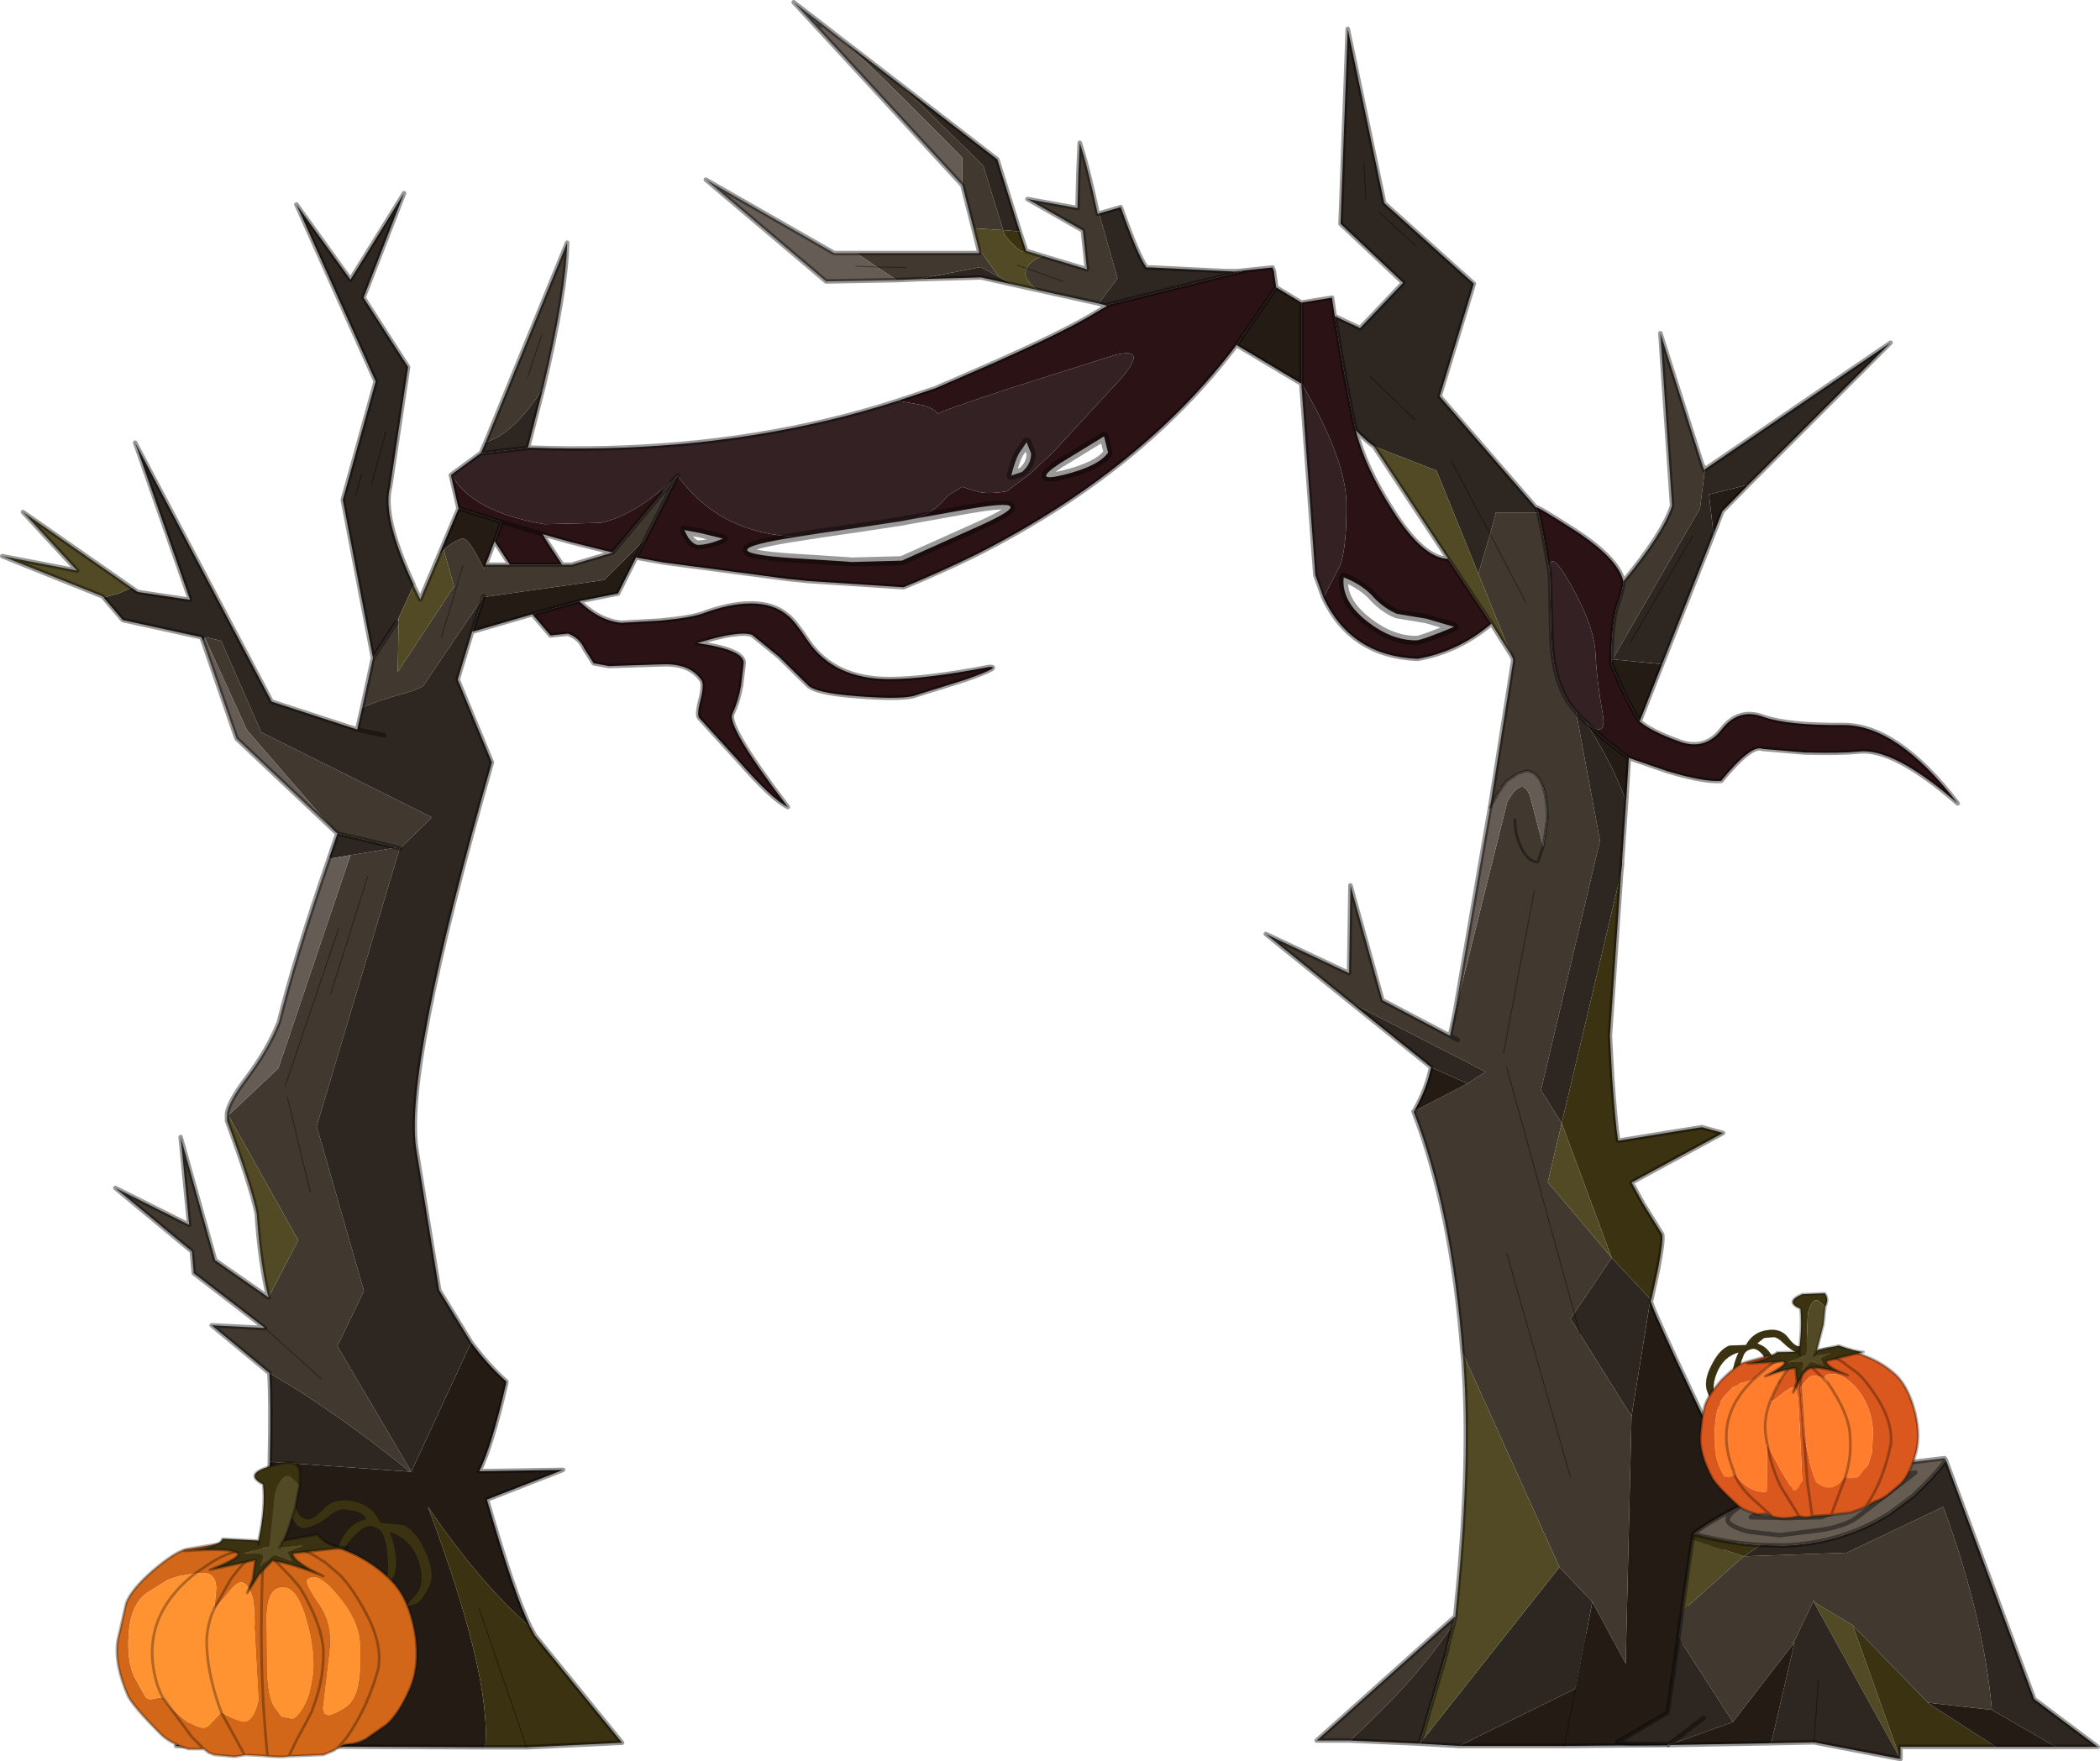 <?xml version="1.0" encoding="UTF-8" standalone="no"?>
<svg xmlns:ffdec="https://www.free-decompiler.com/flash" xmlns:xlink="http://www.w3.org/1999/xlink" ffdec:objectType="frame" height="195.55px" width="233.1px" xmlns="http://www.w3.org/2000/svg">
  <g transform="matrix(1.0, 0.0, 0.0, 1.0, 107.9, 196.7)">
    <use ffdec:characterId="250" height="195.55" transform="matrix(1.0, 0.0, 0.0, 1.0, -107.9, -196.7)" width="233.1" xlink:href="#decoration172-shape0"/>
  </g>
  <defs>
    <g id="decoration172-shape0" transform="matrix(1.0, 0.0, 0.0, 1.0, 107.9, 196.7)">
      <path d="M81.05 -145.1 L81.25 -144.55 81.35 -144.6 80.8 -140.25 71.1 -123.5 70.95 -123.15 70.95 -123.9 Q71.05 -127.85 71.65 -129.55 72.25 -131.2 72.3 -132.15 76.7 -137.45 77.7 -140.55 L76.4 -159.7 81.05 -145.1 M41.95 -3.45 L38.25 -3.45 53.65 -17.25 53.45 -16.45 Q49.45 -10.3 41.95 -3.45 M54.45 -46.5 Q53.25 -62.3 49.0 -73.3 L49.05 -73.3 55.0 -76.4 57.0 -77.7 42.0 -85.4 32.6 -93.0 41.85 -88.65 42.0 -98.4 45.55 -85.65 53.05 -81.7 53.45 -83.6 53.6 -84.35 59.4 -107.65 Q61.1 -110.7 61.95 -108.25 L63.4 -102.7 63.85 -105.8 Q63.85 -107.65 63.5 -108.95 62.9 -111.1 61.45 -111.1 L60.55 -110.8 59.3 -109.95 58.45 -108.75 57.5 -107.05 60.05 -123.25 60.05 -123.55 59.85 -123.95 56.2 -133.0 57.5 -137.4 58.15 -139.8 62.85 -139.8 63.35 -137.55 64.1 -133.25 64.15 -132.65 64.15 -132.6 64.3 -126.35 Q64.4 -120.5 67.0 -117.7 L67.05 -117.6 69.7 -103.35 63.15 -75.65 65.45 -72.0 63.9 -65.45 71.0 -57.05 66.85 -50.9 66.4 -50.3 67.5 -48.55 73.2 -39.45 72.55 -12.0 68.85 -18.85 65.2 -22.7 54.45 -46.5 M-78.0 -44.25 L-84.4 -49.55 -78.5 -49.25 -86.35 -55.3 -86.4 -55.35 -86.4 -55.4 -86.6 -57.75 -95.1 -64.8 -86.9 -60.7 -87.85 -70.45 -84.05 -56.9 -84.05 -56.8 -78.1 -52.65 -74.8 -59.0 -82.55 -72.85 -77.0 -78.1 -69.0 -101.75 -63.85 -102.6 -68.45 -103.7 -70.45 -104.15 -70.9 -104.55 -80.5 -115.65 -85.15 -125.85 -85.05 -125.95 -83.35 -125.55 -78.9 -115.4 -59.95 -105.95 -63.5 -102.5 -63.55 -102.45 -72.75 -71.65 -67.5 -53.35 -70.45 -47.25 -62.25 -33.3 -62.4 -33.3 Q-70.95 -40.2 -78.0 -44.25 M-67.7 -118.1 L-66.5 -123.65 -63.9 -127.6 -63.65 -128.0 -63.75 -122.1 -57.5 -131.6 -58.65 -135.65 Q-57.85 -136.45 -56.65 -136.9 -55.9 -137.15 -54.2 -133.55 L-53.9 -134.0 -51.3 -134.0 -45.5 -134.0 -44.45 -134.0 -39.9 -135.35 -33.85 -142.6 -32.7 -143.9 -36.3 -136.8 -40.85 -132.3 -54.25 -130.4 -54.2 -130.5 -60.95 -120.5 -62.05 -120.0 Q-66.55 -118.75 -67.7 -118.1 M-54.0 -147.6 L-44.95 -169.75 Q-45.05 -164.35 -47.6 -153.65 -50.8 -148.55 -54.0 -147.6 M14.05 -163.0 L7.25 -164.5 Q5.5 -165.8 6.05 -166.9 6.35 -167.65 7.8 -168.3 L12.75 -166.8 12.3 -171.1 6.15 -174.6 11.7 -173.6 11.8 -177.5 11.95 -180.85 Q12.85 -178.15 13.95 -172.95 L14.1 -173.0 16.15 -165.8 14.05 -163.0 M-6.0 -165.7 L-8.35 -165.6 -10.55 -167.05 -12.85 -168.6 0.8 -168.6 0.7 -169.15 3.0 -165.95 0.95 -167.05 -6.0 -165.7 M0.15 -171.35 L-1.05 -176.05 -1.1 -176.15 -1.1 -179.2 Q-11.15 -189.45 -14.95 -192.7 L-8.0 -187.35 1.25 -178.3 3.45 -171.15 0.15 -171.35 M10.1 -165.45 L6.05 -166.9 10.1 -165.45 M61.5 -129.75 L57.5 -137.4 61.5 -129.75 M60.25 -105.7 Q60.25 -104.0 61.0 -102.5 61.8 -100.95 62.8 -101.0 L63.4 -102.7 62.8 -101.0 Q61.8 -100.95 61.0 -102.5 60.25 -104.0 60.25 -105.7 M58.45 -109.15 L58.5 -109.15 58.7 -109.3 58.45 -109.15 M53.9 -81.25 L53.05 -81.7 53.9 -81.25 M59.35 -78.15 L66.85 -50.9 59.35 -78.15 M59.0 -79.8 L62.4 -97.75 59.0 -79.8 M66.4 -32.75 L59.35 -57.55 66.4 -32.75 M-7.35 -167.0 L-10.55 -167.05 -7.35 -167.0 M-49.35 -154.75 L-47.75 -159.55 -49.35 -154.75 M-58.9 -125.95 L-56.5 -133.95 -58.9 -125.95 M-63.85 -102.6 L-63.5 -102.5 -63.85 -102.6 M-73.45 -64.3 L-76.0 -74.85 -73.45 -64.3 M-76.25 -76.1 L-70.3 -93.65 -76.25 -76.1 M-72.25 -43.6 L-78.5 -49.25 -72.25 -43.6 M-71.2 -86.3 L-67.1 -99.35 -71.2 -86.3" fill="#413930" fill-rule="evenodd" stroke="none"/>
      <path d="M86.2 -142.9 L83.25 -139.9 83.25 -139.85 82.3 -137.4 81.8 -141.8 86.2 -142.9 M76.6 -122.95 L74.1 -116.6 Q72.75 -118.65 70.9 -123.1 L70.95 -123.15 71.1 -123.5 76.6 -122.95 M72.9 -112.55 L72.6 -107.7 Q71.15 -111.85 68.05 -116.6 70.3 -114.4 72.9 -112.55 M75.4 -52.4 L75.35 -52.25 Q75.3 -51.9 78.25 -45.55 L84.55 -32.2 87.4 -26.45 85.25 -25.55 Q82.35 -24.2 80.05 -22.5 L77.25 -2.95 65.75 -2.85 54.05 -2.85 66.95 -9.2 67.1 -9.8 65.75 -2.85 67.1 -9.8 68.15 -15.25 68.85 -18.85 72.55 -12.0 73.2 -39.45 75.3 -52.45 75.4 -52.4 M49.05 -73.3 Q50.45 -75.75 50.95 -78.2 L55.0 -76.4 49.05 -73.3 M36.55 -154.1 L29.35 -158.4 33.75 -164.8 36.55 -163.1 36.55 -154.2 36.55 -154.1 M-37.3 -134.8 L-39.3 -130.8 -43.6 -129.95 -48.8 -128.5 -55.5 -126.55 -54.25 -130.4 -40.85 -132.3 -36.3 -136.8 -37.3 -134.8 M-55.6 -47.65 Q-53.8 -45.2 -51.8 -43.4 L-51.7 -43.3 -51.7 -43.25 -51.75 -42.95 Q-53.35 -36.05 -54.7 -33.35 L-45.4 -33.5 -53.85 -30.2 Q-50.8 -19.55 -49.0 -16.0 -54.7 -21.0 -60.4 -29.4 -53.3 -10.5 -54.05 -2.7 L-88.35 -2.85 -78.5 -17.9 -78.0 -32.9 -78.0 -33.0 -77.95 -34.4 -62.4 -33.3 -62.25 -33.3 -55.6 -47.65 M-59.25 -134.9 L-57.0 -140.25 -52.2 -138.75 -53.0 -136.6 -54.0 -134.0 -53.9 -134.0 -54.2 -133.55 Q-55.9 -137.15 -56.65 -136.9 -57.85 -136.45 -58.65 -135.65 L-59.25 -134.9" fill="#241b15" fill-rule="evenodd" stroke="none"/>
      <path d="M81.35 -144.6 L101.95 -158.65 86.2 -142.9 81.8 -141.8 82.3 -137.4 76.6 -122.95 71.1 -123.5 80.8 -140.25 81.35 -144.6 M72.6 -107.7 L72.15 -101.15 72.15 -100.75 72.05 -99.85 65.45 -72.0 63.15 -75.65 69.7 -103.35 67.05 -117.6 67.15 -117.5 67.65 -116.95 68.0 -116.65 68.05 -116.6 Q71.15 -111.85 72.6 -107.7 M54.05 -2.85 L49.7 -3.1 41.95 -3.45 Q49.45 -10.3 53.45 -16.45 L52.85 -14.15 52.7 -13.35 49.7 -3.1 65.2 -22.7 68.85 -18.85 68.15 -15.25 67.1 -9.8 66.95 -9.2 54.05 -2.85 M50.95 -78.2 L42.0 -85.4 57.0 -77.7 55.0 -76.4 50.95 -78.2 M-55.5 -126.55 L-57.1 -121.25 -53.3 -112.05 Q-63.2 -77.45 -61.65 -68.85 L-59.15 -53.45 -55.6 -47.65 -62.25 -33.3 -70.45 -47.25 -67.5 -53.35 -72.75 -71.65 -63.55 -102.45 -63.5 -102.5 -59.95 -105.95 -78.9 -115.4 -83.35 -125.55 -85.05 -125.95 -85.15 -125.85 -85.35 -125.45 -85.55 -125.95 -94.25 -127.85 -94.35 -127.95 -96.4 -130.35 -94.75 -130.8 -93.3 -131.45 -92.65 -131.0 -92.5 -130.95 -92.45 -130.95 -86.8 -130.1 -92.9 -147.55 -77.75 -118.8 -68.25 -115.7 -67.7 -118.1 Q-66.55 -118.75 -62.05 -120.0 L-60.95 -120.5 -54.2 -130.5 -54.25 -130.4 -55.5 -126.55 M-77.95 -34.4 Q-77.8 -41.2 -78.0 -44.25 -70.95 -40.2 -62.4 -33.3 L-77.95 -34.4 M-71.4 -101.35 L-70.45 -104.15 -68.45 -103.7 -63.85 -102.6 -69.0 -101.75 -71.4 -101.35 M-66.5 -123.65 L-69.85 -141.2 -66.2 -154.35 -75.0 -174.0 -69.0 -165.65 -63.05 -175.25 -67.55 -163.65 -62.6 -155.95 -64.6 -142.65 Q-65.5 -139.3 -62.0 -131.8 L-62.0 -131.7 -63.65 -128.1 -63.65 -128.0 -63.9 -127.6 -66.5 -123.65 M-54.6 -146.35 L-54.5 -146.45 -54.0 -147.6 Q-50.8 -148.55 -47.6 -153.65 L-49.3 -147.0 -49.05 -147.0 -54.6 -146.35 M14.8 -162.8 L14.05 -163.0 16.15 -165.8 14.1 -173.0 16.5 -173.7 Q18.35 -168.45 19.35 -167.0 L19.9 -167.0 28.1 -166.6 29.05 -166.55 29.0 -166.5 30.1 -166.6 14.8 -162.8 M4.55 -165.1 L1.0 -165.9 -6.0 -165.7 0.95 -167.05 3.0 -165.95 4.55 -165.1 M-8.0 -187.35 L2.8 -179.0 5.3 -171.0 3.45 -171.15 1.25 -178.3 -8.0 -187.35 M40.25 -161.6 L43.0 -160.3 43.05 -160.25 47.85 -165.3 40.9 -171.85 41.7 -193.5 45.75 -174.15 55.7 -165.2 51.9 -152.7 62.6 -140.35 62.65 -140.25 62.85 -139.8 58.15 -139.8 57.5 -137.4 56.2 -133.0 51.55 -144.45 44.6 -147.15 Q43.85 -147.65 42.6 -148.9 L42.4 -149.7 Q41.35 -154.75 40.25 -161.6 M49.3 -169.35 L45.15 -173.15 49.3 -169.35 M49.2 -150.05 L44.15 -154.95 49.2 -150.05 M43.7 -174.65 L43.5 -178.65 43.7 -174.65 M53.2 -145.5 L57.5 -137.4 53.2 -145.5 M80.0 -137.2 L73.1 -125.45 80.0 -137.2 M72.15 -101.15 L72.05 -99.85 72.15 -101.15 M73.2 -39.45 L67.5 -48.55 66.4 -50.3 66.85 -50.9 71.0 -57.05 75.3 -52.45 73.2 -39.45 M67.5 -48.55 L66.85 -50.9 67.5 -48.55 M101.75 -24.7 L101.9 -24.8 101.7 -24.65 101.75 -24.7 M-68.45 -141.55 L-67.75 -144.05 -68.45 -141.55 M-65.25 -115.05 L-68.25 -115.7 -65.25 -115.05 M-66.65 -143.0 L-65.05 -148.8 -66.65 -143.0" fill="#2e2620" fill-rule="evenodd" stroke="none"/>
      <path d="M74.1 -116.6 Q75.3 -115.55 78.3 -114.45 81.3 -113.25 83.2 -115.7 85.1 -118.15 87.85 -117.1 90.6 -116.15 96.65 -116.2 102.7 -116.25 109.4 -107.5 102.25 -113.75 98.35 -113.25 96.4 -113.05 92.4 -113.15 L87.75 -113.55 Q86.5 -114.1 83.15 -110.0 81.2 -109.85 77.1 -111.1 L72.9 -112.55 Q70.3 -114.4 68.05 -116.6 70.5 -114.45 70.0 -117.45 69.35 -121.05 69.2 -124.05 69.1 -127.1 66.45 -131.8 64.0 -136.1 64.1 -133.25 L63.35 -137.55 62.85 -139.8 62.65 -140.25 62.6 -140.35 Q62.4 -140.7 66.85 -137.85 71.7 -134.7 72.3 -132.15 72.25 -131.2 71.65 -129.55 71.05 -127.85 70.95 -123.9 L70.95 -123.15 70.9 -123.1 Q72.75 -118.65 74.1 -116.6 M57.65 -127.45 Q54.0 -124.35 49.45 -123.55 42.05 -123.85 39.0 -130.35 L40.85 -133.9 Q41.6 -135.95 41.55 -140.8 41.5 -145.7 36.55 -154.2 L36.55 -163.1 39.95 -163.65 40.25 -161.6 Q41.35 -154.75 42.4 -149.7 L42.6 -148.9 Q43.6 -144.85 46.65 -140.1 50.05 -134.7 52.85 -134.65 L57.65 -127.45 M29.35 -158.4 Q18.9 -144.5 0.6 -135.2 -3.35 -133.25 -7.6 -131.5 L-8.4 -131.55 -18.3 -132.2 -19.75 -132.35 -20.3 -132.4 -34.25 -134.25 -37.3 -134.8 -36.3 -136.8 -32.7 -143.9 Q-28.0 -137.4 -19.4 -137.1 -30.1 -135.45 -20.2 -134.75 L-15.5 -134.45 -13.95 -134.35 -13.4 -134.3 -7.8 -134.45 0.9 -138.35 Q8.3 -141.7 -0.55 -140.15 L-6.7 -139.05 Q-4.45 -139.5 -2.65 -141.7 L-1.1 -142.65 0.35 -142.2 Q1.5 -141.75 3.85 -142.15 L6.4 -144.05 9.05 -146.55 15.5 -153.55 Q20.55 -158.8 15.1 -157.05 L4.4 -153.65 Q-3.55 -151.05 -3.8 -150.75 -4.15 -151.3 -5.4 -151.7 L-8.25 -152.2 -4.05 -153.6 2.5 -156.45 Q9.7 -159.65 13.05 -161.6 L15.0 -162.75 14.8 -162.8 30.1 -166.6 29.5 -166.6 33.35 -167.0 33.5 -166.6 33.75 -164.8 29.35 -158.4 M-43.6 -129.95 Q-41.4 -127.8 -38.95 -127.55 L-34.55 -127.8 Q-31.3 -128.1 -29.85 -128.6 -26.9 -129.7 -24.55 -129.7 -22.0 -129.7 -20.45 -128.35 -19.75 -127.85 -18.15 -125.45 -15.25 -121.3 -9.2 -121.3 -5.1 -121.3 1.9 -122.65 3.45 -122.7 -0.85 -121.2 L-6.6 -119.4 Q-8.3 -119.05 -12.75 -119.4 -17.45 -119.75 -18.25 -120.65 L-21.4 -123.75 -24.4 -126.2 Q-25.75 -126.75 -30.5 -125.3 -25.25 -124.55 -25.35 -123.05 L-25.65 -120.55 Q-25.95 -118.85 -26.6 -117.45 -27.3 -116.1 -20.45 -107.1 -22.15 -107.9 -26.0 -112.3 L-30.25 -116.95 Q-30.6 -117.25 -30.15 -118.95 -29.7 -120.7 -30.05 -121.2 -31.25 -122.95 -34.05 -122.95 L-40.3 -122.75 -42.0 -123.05 -43.05 -124.7 Q-43.6 -125.9 -44.85 -126.35 L-46.8 -126.15 -48.8 -128.5 -43.6 -129.95 M-57.0 -140.25 L-57.85 -143.95 -57.8 -144.0 Q-55.5 -139.85 -47.45 -138.5 L-41.2 -138.65 Q-37.45 -139.5 -33.45 -143.25 -35.1 -141.25 -33.85 -142.6 L-39.9 -135.35 -44.5 -136.5 -45.95 -136.9 -47.5 -137.35 -47.65 -137.4 -47.3 -136.75 -45.5 -134.0 -51.3 -134.0 -53.0 -136.6 -52.2 -138.75 -57.0 -140.25 M15.1 -146.45 L14.65 -148.25 9.75 -145.25 Q6.45 -143.05 10.25 -144.0 14.05 -144.95 15.1 -146.45 M44.0 -127.6 Q46.6 -125.6 49.3 -125.6 49.9 -125.6 53.5 -127.1 L50.45 -128.0 47.15 -128.55 Q45.75 -129.15 44.65 -130.3 43.4 -131.75 41.25 -132.6 40.95 -129.9 44.0 -127.6 M-52.2 -138.75 L-49.6 -137.95 -47.65 -137.4 -49.6 -137.95 -52.2 -138.75 M-30.1 -137.5 L-31.95 -137.85 -31.5 -137.0 Q-30.9 -136.2 -30.4 -136.2 -29.3 -136.2 -27.65 -136.9 L-30.1 -137.5" fill="#2b1214" fill-rule="evenodd" stroke="none"/>
      <path d="M72.05 -99.85 L70.8 -81.7 71.05 -77.0 Q71.4 -72.05 71.7 -70.1 L71.75 -70.05 81.0 -71.55 83.35 -70.9 73.2 -65.4 74.5 -63.05 76.6 -59.65 Q76.75 -58.95 76.15 -55.85 L75.4 -52.4 75.3 -52.45 71.0 -57.05 65.45 -72.0 72.05 -99.85 M-49.0 -16.0 L-48.6 -15.25 -48.55 -15.15 -38.85 -3.2 -49.45 -2.7 -54.05 -2.7 Q-53.3 -10.5 -60.4 -29.4 -54.7 -21.0 -49.0 -16.0 M5.3 -171.0 L6.0 -168.85 Q5.6 -168.25 3.6 -170.6 L3.45 -171.15 5.3 -171.0 M-54.7 -18.05 L-49.45 -2.7 -54.7 -18.05" fill="#3a3210" fill-rule="evenodd" stroke="none"/>
      <path d="M53.65 -17.25 L53.65 -17.35 53.9 -20.0 Q55.3 -34.55 54.55 -45.4 L54.55 -45.55 54.45 -46.5 65.2 -22.7 49.7 -3.1 52.7 -13.35 52.85 -14.15 53.45 -16.45 53.65 -17.25 M59.85 -123.95 L57.65 -127.45 52.85 -134.65 44.6 -147.15 51.55 -144.45 56.2 -133.0 59.85 -123.95 M-78.1 -52.65 Q-79.05 -56.55 -79.4 -61.95 -80.05 -65.1 -82.7 -72.25 L-82.7 -73.1 -82.55 -72.85 -74.8 -59.0 -78.1 -52.65 M-96.4 -130.35 L-96.55 -130.5 -107.65 -134.95 -99.35 -133.35 -105.35 -139.85 -93.3 -131.45 -94.75 -130.8 -96.4 -130.35 M-62.0 -131.7 L-61.25 -130.15 -59.25 -134.9 -58.65 -135.65 -57.5 -131.6 -63.75 -122.1 -63.65 -128.0 -63.65 -128.1 -62.0 -131.7 M7.25 -164.5 L4.55 -165.1 3.0 -165.95 0.7 -169.15 0.15 -171.35 3.45 -171.15 3.6 -170.6 Q5.6 -168.25 6.0 -168.85 L7.8 -168.3 Q6.35 -167.65 6.05 -166.9 5.5 -165.8 7.25 -164.5 M5.05 -167.25 L6.05 -166.9 5.05 -167.25 M71.0 -57.05 L63.9 -65.45 65.45 -72.0 71.0 -57.05" fill="#524a25" fill-rule="evenodd" stroke="none"/>
      <path d="M39.0 -130.35 L38.1 -132.85 36.55 -154.1 36.55 -154.2 Q41.5 -145.7 41.55 -140.8 41.6 -135.95 40.85 -133.9 L39.0 -130.35 M-57.8 -144.0 L-54.6 -146.35 -49.05 -147.0 Q-31.75 -146.35 -16.35 -149.95 -12.25 -150.9 -8.25 -152.2 L-5.4 -151.7 Q-4.15 -151.3 -3.8 -150.75 -3.55 -151.05 4.4 -153.65 L15.1 -157.05 Q20.55 -158.8 15.5 -153.55 L9.05 -146.55 6.4 -144.05 3.85 -142.15 Q1.5 -141.75 0.35 -142.2 L-1.1 -142.65 -2.65 -141.7 Q-4.45 -139.5 -6.7 -139.05 L-7.0 -139.0 -7.75 -138.85 -12.7 -138.1 -16.85 -137.5 -19.4 -137.1 Q-28.0 -137.4 -32.7 -143.9 L-33.85 -142.6 Q-35.1 -141.25 -33.45 -143.25 -37.45 -139.5 -41.2 -138.65 L-47.45 -138.5 Q-55.5 -139.85 -57.8 -144.0 M6.05 -147.6 L5.65 -147.0 5.2 -146.35 Q4.75 -145.5 4.35 -143.9 L5.55 -144.3 5.8 -144.55 Q6.55 -145.3 6.55 -146.35 L6.05 -147.6 M64.1 -133.25 Q64.0 -136.1 66.45 -131.8 69.1 -127.1 69.2 -124.05 69.35 -121.05 70.0 -117.45 70.5 -114.45 68.05 -116.6 L68.0 -116.65 67.65 -116.95 67.15 -117.5 67.05 -117.6 67.0 -117.7 Q64.4 -120.5 64.3 -126.35 L64.15 -132.6 64.15 -132.65 64.1 -133.25" fill="#332124" fill-rule="evenodd" stroke="none"/>
      <path d="M29.5 -166.6 L30.1 -166.6 29.0 -166.5 29.05 -166.55 29.5 -166.6" fill="url(#decoration172-gradient0)" fill-rule="evenodd" stroke="none"/>
      <path d="M53.6 -84.35 L56.55 -101.55 57.5 -107.05 58.45 -108.75 59.3 -109.95 60.55 -110.8 61.45 -111.1 Q62.9 -111.1 63.5 -108.95 63.85 -107.65 63.85 -105.8 L63.4 -102.7 61.95 -108.25 Q61.1 -110.7 59.4 -107.65 L53.6 -84.35 M-82.7 -73.1 Q-82.45 -74.45 -80.65 -76.85 -78.15 -80.15 -76.95 -83.2 -75.2 -90.3 -71.4 -101.35 L-69.0 -101.75 -77.0 -78.1 -82.55 -72.85 -82.7 -73.1 M-70.9 -104.55 L-81.65 -114.7 -85.35 -125.45 -85.15 -125.85 -80.5 -115.65 -70.9 -104.55 M-8.35 -165.6 L-16.2 -165.45 -29.55 -176.75 -15.3 -168.6 -12.85 -168.6 -10.55 -167.05 -12.9 -167.15 -10.55 -167.05 -8.35 -165.6 M-1.1 -176.15 L-17.4 -193.85 -19.8 -196.45 -16.55 -193.95 -14.95 -192.7 Q-11.15 -189.45 -1.1 -179.2 L-1.1 -176.15 M58.45 -109.15 L58.7 -109.3 58.5 -109.15 58.45 -109.15 M-17.4 -193.85 L-16.55 -193.95 -17.4 -193.85" fill="#665c56" fill-rule="evenodd" stroke="none"/>
      <path d="M81.35 -144.6 L81.05 -145.1 81.25 -144.55 81.35 -144.6 101.95 -158.65 86.2 -142.9 83.25 -139.9 83.25 -139.85 82.3 -137.4 76.6 -122.95 74.1 -116.6 Q75.3 -115.55 78.3 -114.45 81.3 -113.25 83.2 -115.7 85.1 -118.15 87.85 -117.1 90.6 -116.15 96.65 -116.2 102.7 -116.25 109.4 -107.5 102.25 -113.75 98.35 -113.25 96.4 -113.05 92.4 -113.15 L87.75 -113.55 Q86.5 -114.1 83.15 -110.0 81.2 -109.85 77.1 -111.1 L72.9 -112.55 72.6 -107.7 72.15 -101.15 72.15 -100.75 72.05 -99.85 70.8 -81.7 71.05 -77.0 Q71.4 -72.05 71.7 -70.1 L71.75 -70.05 81.0 -71.55 83.35 -70.9 73.2 -65.4 74.5 -63.05 76.6 -59.65 Q76.75 -58.95 76.15 -55.85 L75.4 -52.4 75.35 -52.25 Q75.3 -51.9 78.25 -45.55 L84.55 -32.2 87.4 -26.45 M77.25 -2.95 L65.75 -2.85 54.05 -2.85 49.7 -3.1 41.95 -3.45 38.25 -3.45 53.65 -17.25 53.65 -17.35 53.9 -20.0 Q55.3 -34.55 54.55 -45.4 L54.55 -45.55 54.45 -46.5 Q53.25 -62.3 49.0 -73.3 L49.05 -73.3 Q50.45 -75.75 50.95 -78.2 L42.0 -85.4 32.6 -93.0 41.85 -88.65 42.0 -98.4 45.55 -85.65 53.05 -81.7 53.45 -83.6 53.6 -84.35 56.55 -101.55 57.5 -107.05 60.05 -123.25 60.05 -123.55 59.85 -123.95 57.65 -127.45 Q54.0 -124.35 49.45 -123.55 42.05 -123.85 39.0 -130.35 L38.1 -132.85 36.55 -154.1 29.35 -158.4 Q18.9 -144.5 0.6 -135.2 -3.35 -133.25 -7.6 -131.5 L-8.4 -131.55 -18.3 -132.2 -19.75 -132.35 -20.3 -132.4 -34.25 -134.25 -37.3 -134.8 -39.3 -130.8 -43.6 -129.95 Q-41.4 -127.8 -38.95 -127.55 L-34.55 -127.8 Q-31.3 -128.1 -29.85 -128.6 -26.9 -129.7 -24.55 -129.7 -22.0 -129.7 -20.45 -128.35 -19.75 -127.85 -18.15 -125.45 -15.25 -121.3 -9.2 -121.3 -5.1 -121.3 1.9 -122.65 3.45 -122.7 -0.85 -121.2 L-6.6 -119.4 Q-8.3 -119.05 -12.75 -119.4 -17.45 -119.75 -18.25 -120.65 L-21.4 -123.75 -24.4 -126.2 Q-25.75 -126.75 -30.5 -125.3 -25.25 -124.55 -25.35 -123.05 L-25.65 -120.55 Q-25.95 -118.85 -26.6 -117.45 -27.3 -116.1 -20.45 -107.1 -22.15 -107.9 -26.0 -112.3 L-30.25 -116.95 Q-30.6 -117.25 -30.15 -118.95 -29.7 -120.7 -30.05 -121.2 -31.25 -122.95 -34.05 -122.95 L-40.3 -122.75 -42.0 -123.05 -43.05 -124.7 Q-43.6 -125.9 -44.85 -126.35 L-46.8 -126.15 -48.8 -128.5 -55.5 -126.55 -57.1 -121.25 -53.3 -112.05 Q-63.2 -77.45 -61.65 -68.85 L-59.15 -53.45 -55.6 -47.65 Q-53.8 -45.2 -51.8 -43.4 L-51.7 -43.3 -51.7 -43.25 -51.75 -42.95 Q-53.35 -36.05 -54.7 -33.35 L-45.4 -33.5 -53.85 -30.2 Q-50.8 -19.55 -49.0 -16.0 L-48.6 -15.25 -48.55 -15.15 -38.85 -3.2 -49.45 -2.7 -54.05 -2.7 -88.35 -2.85 -78.5 -17.9 -78.0 -32.9 -78.0 -33.0 -77.95 -34.4 Q-77.8 -41.2 -78.0 -44.25 L-84.4 -49.55 -78.5 -49.25 -86.35 -55.3 -86.4 -55.35 -86.4 -55.4 -86.6 -57.75 -95.1 -64.8 -86.9 -60.7 -87.85 -70.45 -84.05 -56.9 -84.05 -56.8 -78.1 -52.65 Q-79.05 -56.55 -79.4 -61.95 -80.05 -65.1 -82.7 -72.25 L-82.7 -73.1 Q-82.45 -74.45 -80.65 -76.85 -78.15 -80.15 -76.95 -83.2 -75.2 -90.3 -71.4 -101.35 L-70.45 -104.15 -70.9 -104.55 -81.65 -114.7 -85.35 -125.45 -85.55 -125.95 -94.25 -127.85 -94.35 -127.95 -96.4 -130.35 -96.55 -130.5 -107.65 -134.95 -99.35 -133.35 -105.35 -139.85 -93.3 -131.45 -92.65 -131.0 -92.5 -130.95 -92.45 -130.95 -86.8 -130.1 -92.9 -147.55 -77.75 -118.8 -68.25 -115.7 -67.7 -118.1 -66.5 -123.65 -69.85 -141.2 -66.2 -154.35 -75.0 -174.0 -69.0 -165.65 -63.05 -175.25 -67.55 -163.65 -62.6 -155.95 -64.6 -142.65 Q-65.5 -139.3 -62.0 -131.8 L-62.0 -131.7 -61.25 -130.15 -59.25 -134.9 -57.0 -140.25 -57.85 -143.95 -57.8 -144.0 -54.6 -146.35 -54.5 -146.45 -54.0 -147.6 -44.95 -169.75 Q-45.05 -164.35 -47.6 -153.65 L-49.3 -147.0 -49.05 -147.0 Q-31.75 -146.35 -16.35 -149.95 -12.25 -150.9 -8.25 -152.2 L-4.05 -153.6 2.5 -156.45 Q9.7 -159.65 13.05 -161.6 L15.0 -162.75 14.5 -162.7 14.8 -162.8 14.05 -163.0 7.25 -164.5 4.55 -165.1 1.0 -165.9 -6.0 -165.7 -8.35 -165.6 -16.2 -165.45 -29.55 -176.75 -15.3 -168.6 -12.85 -168.6 0.8 -168.6 0.7 -169.15 0.15 -171.35 -1.05 -176.05 -1.1 -176.15 -17.4 -193.85 -19.8 -196.45 -16.55 -193.95 -14.95 -192.7 -8.0 -187.35 2.8 -179.0 5.3 -171.0 6.0 -168.85 7.8 -168.3 12.75 -166.8 12.3 -171.1 6.15 -174.6 11.7 -173.6 11.8 -177.5 11.95 -180.85 Q12.85 -178.15 13.95 -172.95 L14.1 -173.0 16.5 -173.7 Q18.35 -168.45 19.35 -167.0 L19.9 -167.0 28.1 -166.6 29.5 -166.6 33.35 -167.0 33.5 -166.6 33.75 -164.8 36.55 -163.1 39.95 -163.65 40.25 -161.6 43.0 -160.3 43.05 -160.25 47.85 -165.3 40.9 -171.85 41.7 -193.5 45.75 -174.15 55.7 -165.2 51.9 -152.7 62.6 -140.35 Q62.4 -140.7 66.85 -137.85 71.7 -134.7 72.3 -132.15 76.7 -137.45 77.7 -140.55 L76.4 -159.7 81.05 -145.1 M40.25 -161.6 Q41.35 -154.75 42.4 -149.7 L42.6 -148.9 Q43.85 -147.65 44.6 -147.15 L52.85 -134.65 Q50.05 -134.7 46.65 -140.1 43.6 -144.85 42.6 -148.9 M14.8 -162.8 L15.0 -162.75 M-32.7 -143.9 L-36.3 -136.8 -37.3 -134.8 M29.05 -166.55 L28.1 -166.6 M29.5 -166.6 L30.1 -166.6 14.8 -162.8 M30.1 -166.6 L29.0 -166.5 29.05 -166.55 29.5 -166.6 M36.55 -154.1 L36.55 -154.2 36.55 -163.1 M29.35 -158.4 L33.75 -164.8 M62.85 -139.8 L63.35 -137.55 64.1 -133.25 64.15 -132.65 64.15 -132.6 64.3 -126.35 Q64.4 -120.5 67.0 -117.7 L67.05 -117.6 67.15 -117.5 67.65 -116.95 68.0 -116.65 68.05 -116.6 Q70.3 -114.4 72.9 -112.55 M62.6 -140.35 L62.65 -140.25 62.85 -139.8 M70.95 -123.15 L70.95 -123.9 Q71.05 -127.85 71.65 -129.55 72.25 -131.2 72.3 -132.15 M57.65 -127.45 L52.85 -134.65 M74.1 -116.6 Q72.75 -118.65 70.9 -123.1 L70.95 -123.15 M72.05 -99.85 L72.15 -101.15 M53.05 -81.7 L53.9 -81.25 M53.45 -16.45 L52.85 -14.15 52.7 -13.35 49.7 -3.1 M53.65 -17.25 L53.45 -16.45 M-16.55 -193.95 L-17.4 -193.85 M-33.85 -142.6 L-32.7 -143.9 M-47.65 -137.4 L-47.5 -137.35 -45.95 -136.9 -44.5 -136.5 -39.9 -135.35 -33.85 -142.6 M-47.3 -136.75 L-47.5 -137.35 M-45.5 -134.0 L-47.3 -136.75 -47.65 -137.4 -49.6 -137.95 -52.2 -138.75 -53.0 -136.6 -51.3 -134.0 -45.5 -134.0 -44.45 -134.0 -39.9 -135.35 M-52.2 -138.75 L-57.0 -140.25 M-53.9 -134.0 L-54.0 -134.0 -53.0 -136.6 M-63.9 -127.6 L-66.5 -123.65 M-54.2 -130.5 L-54.25 -130.4 -55.5 -126.55 M-53.9 -134.0 L-51.3 -134.0 M-43.6 -129.95 L-48.8 -128.5 M-54.6 -146.35 L-49.05 -147.0 M-68.25 -115.7 L-65.25 -115.05 M-63.5 -102.5 L-63.85 -102.6 -68.45 -103.7 -70.45 -104.15" fill="none" stroke="#000000" stroke-linecap="round" stroke-linejoin="round" stroke-opacity="0.4" stroke-width="0.5"/>
      <path d="M43.5 -178.65 L43.7 -174.65 M44.15 -154.95 L49.2 -150.05 M45.15 -173.15 L49.3 -169.35 M57.5 -137.4 L53.2 -145.5 M6.05 -166.9 L10.1 -165.45 M6.05 -166.9 L5.05 -167.25 M57.5 -137.4 L61.5 -129.75 M73.1 -125.45 L80.0 -137.2 M66.85 -50.9 L59.35 -78.15 M66.85 -50.9 L67.5 -48.55 M62.4 -97.75 L59.0 -79.8 M67.1 -9.8 L65.75 -2.85 M68.15 -15.25 L67.1 -9.8 M59.35 -57.55 L66.4 -32.75 M-10.55 -167.05 L-7.35 -167.0 M-10.55 -167.05 L-12.9 -167.15 M-47.75 -159.55 L-49.35 -154.75 M-56.5 -133.95 L-58.9 -125.95 M-67.75 -144.05 L-68.45 -141.55 M-65.05 -148.8 L-66.65 -143.0 M-70.3 -93.65 L-76.25 -76.1 M-76.0 -74.85 L-73.45 -64.3 M-78.5 -49.25 L-72.25 -43.6 M-49.45 -2.7 L-54.7 -18.05 M-67.1 -99.35 L-71.2 -86.3" fill="none" stroke="#000000" stroke-linecap="round" stroke-linejoin="round" stroke-opacity="0.4" stroke-width="0.1"/>
      <path d="M-6.7 -139.05 L-0.55 -140.15 Q8.3 -141.7 0.9 -138.35 L-7.8 -134.45 -13.4 -134.3 -13.95 -134.35 -15.5 -134.45 -20.2 -134.75 Q-30.1 -135.45 -19.4 -137.1 L-16.85 -137.5 -12.7 -138.1 -7.75 -138.85 -7.0 -139.0 -6.7 -139.05 M15.1 -146.45 L14.65 -148.25 9.75 -145.25 Q6.45 -143.05 10.25 -144.0 14.05 -144.95 15.1 -146.45 M6.05 -147.6 L6.55 -146.35 Q6.55 -145.3 5.8 -144.55 L5.55 -144.3 4.35 -143.9 Q4.75 -145.5 5.2 -146.35 L5.65 -147.0 6.05 -147.6 M44.0 -127.6 Q46.6 -125.6 49.3 -125.6 49.9 -125.6 53.5 -127.1 L50.45 -128.0 47.15 -128.55 Q45.75 -129.15 44.65 -130.3 43.4 -131.75 41.25 -132.6 40.95 -129.9 44.0 -127.6 M-30.1 -137.5 L-31.95 -137.85 -31.5 -137.0 Q-30.9 -136.2 -30.4 -136.2 -29.3 -136.2 -27.65 -136.9 L-30.1 -137.5" fill="none" stroke="#000000" stroke-linecap="round" stroke-linejoin="round" stroke-opacity="0.4" stroke-width="1.0"/>
      <path d="M57.5 -107.05 L58.45 -108.75 59.3 -109.95 60.55 -110.8 61.45 -111.1 Q62.9 -111.1 63.5 -108.95 63.85 -107.65 63.85 -105.8 L63.4 -102.7 62.8 -101.0 Q61.8 -100.95 61.0 -102.5 60.25 -104.0 60.25 -105.7" fill="none" stroke="#000000" stroke-linecap="round" stroke-linejoin="round" stroke-opacity="0.4" stroke-width="0.3"/>
      <path d="M79.95 -25.8 L85.65 -23.9 78.8 -17.8 79.95 -25.8 M93.5 -18.8 L97.75 -16.25 103.05 -1.4 93.4 -18.9 93.5 -18.8" fill="#524a25" fill-rule="evenodd" stroke="none"/>
      <path d="M78.4 -14.9 L78.8 -17.8 85.65 -23.9 97.1 -24.3 107.8 -29.4 Q112.3 -17.15 113.2 -6.85 L106.1 -7.65 97.75 -16.25 93.5 -18.8 93.45 -19.05 91.05 -14.05 84.45 -5.5 78.4 -14.9" fill="#413930" fill-rule="evenodd" stroke="none"/>
      <path d="M85.65 -23.9 L87.5 -25.15 90.2 -25.1 Q96.45 -25.35 101.5 -28.45 L101.65 -28.55 101.7 -28.55 101.8 -28.6 101.9 -28.7 101.95 -28.75 104.45 -30.6 104.9 -31.05 Q106.6 -32.6 108.1 -34.55 L117.9 -8.05 124.95 -2.75 120.3 -2.75 113.2 -6.85 Q112.3 -17.15 107.8 -29.4 L97.1 -24.3 85.65 -23.9 M103.05 -1.4 L93.45 -3.25 88.7 -3.15 91.3 -14.35 91.05 -14.05 93.45 -19.05 93.5 -18.8 93.4 -18.9 103.05 -1.4 M77.3 -2.95 L77.4 -3.05 72.9 -3.1 71.6 -3.25 77.2 -6.55 78.4 -14.9 84.45 -5.5 77.3 -2.95 M93.95 -10.2 L93.45 -3.25 93.95 -10.2 M81.2 -5.95 L77.4 -3.05 81.2 -5.95" fill="#2e2620" fill-rule="evenodd" stroke="none"/>
      <path d="M79.95 -25.8 L80.05 -26.4 Q83.9 -25.35 87.5 -25.15 L85.65 -23.9 79.95 -25.8 M113.65 -2.75 L103.05 -2.75 103.05 -1.4 97.75 -16.25 106.1 -7.65 106.05 -7.65 113.65 -2.75" fill="#3a3210" fill-rule="evenodd" stroke="none"/>
      <path d="M87.5 -25.15 Q83.9 -25.35 80.05 -26.4 82.35 -28.1 85.25 -29.45 L87.4 -30.35 88.35 -30.75 Q94.05 -32.9 101.7 -34.05 L107.95 -34.8 108.1 -34.55 Q106.6 -32.6 104.9 -31.05 L104.45 -30.6 101.95 -28.75 101.9 -28.7 101.8 -28.6 101.75 -28.6 101.7 -28.55 101.65 -28.55 101.5 -28.45 Q96.45 -25.35 90.2 -25.1 L87.5 -25.15 M92.65 -29.4 L99.0 -30.3 Q95.6 -28.7 94.25 -28.25 L90.5 -28.15 86.45 -28.25 Q90.95 -30.6 93.95 -31.2 L104.7 -33.2 98.2 -28.2 Q96.8 -27.2 94.05 -26.8 L89.65 -26.25 86.15 -26.65 Q84.35 -27.15 83.95 -27.7 83.55 -28.35 85.25 -29.45 83.55 -28.35 83.95 -27.7 84.35 -27.15 86.15 -26.65 L89.65 -26.25 94.05 -26.8 Q96.8 -27.2 98.2 -28.2 L104.7 -33.2 93.95 -31.2 Q90.95 -30.6 86.45 -28.25 L90.5 -28.15 94.25 -28.25 Q95.6 -28.7 99.0 -30.3 L92.65 -29.4" fill="#665c52" fill-rule="evenodd" stroke="none"/>
      <path d="M120.3 -2.75 L113.65 -2.75 106.05 -7.65 106.1 -7.65 113.2 -6.85 120.3 -2.75 M88.7 -3.15 L77.3 -2.95 84.45 -5.5 91.05 -14.05 91.3 -14.35 88.7 -3.15" fill="#241b15" fill-rule="evenodd" stroke="none"/>
      <path d="M80.05 -26.4 L79.95 -25.8 78.8 -17.8 78.4 -14.9 77.2 -6.55 71.6 -3.25 72.9 -3.1 77.4 -3.05 81.2 -5.95 M87.5 -25.15 Q83.9 -25.35 80.05 -26.4 82.35 -28.1 85.25 -29.45 L87.4 -30.35 88.35 -30.75 Q94.05 -32.9 101.7 -34.05 L107.95 -34.8 108.1 -34.55 117.9 -8.05 124.95 -2.75 120.3 -2.75 113.65 -2.75 103.05 -2.75 103.05 -1.4 93.45 -3.25 88.7 -3.15 77.3 -2.95 77.4 -3.05 M101.8 -28.6 L101.9 -28.7 101.95 -28.75 104.45 -30.6 104.9 -31.05 Q106.6 -32.6 108.1 -34.55 M87.5 -25.15 L90.2 -25.1 Q96.45 -25.35 101.5 -28.45 L101.65 -28.55 101.7 -28.55 101.75 -28.6 101.8 -28.6 101.7 -28.55 M85.25 -29.45 Q83.55 -28.35 83.95 -27.7 84.35 -27.15 86.15 -26.65 L89.65 -26.25 94.05 -26.8 Q96.8 -27.2 98.2 -28.2 L104.7 -33.2 93.95 -31.2 Q90.95 -30.6 86.45 -28.25 L90.5 -28.15 94.25 -28.25 Q95.6 -28.7 99.0 -30.3 L92.65 -29.4" fill="none" stroke="#000000" stroke-linecap="round" stroke-linejoin="round" stroke-opacity="0.4" stroke-width="0.5"/>
      <path d="M93.45 -3.25 L93.95 -10.2" fill="none" stroke="#000000" stroke-linecap="round" stroke-linejoin="round" stroke-opacity="0.4" stroke-width="0.1"/>
      <path d="M93.15 -49.6 Q93.35 -51.3 93.5 -51.05 L93.75 -50.1 Q93.85 -49.35 93.3 -47.75 92.7 -46.1 91.8 -46.4 90.85 -46.8 90.05 -47.6 89.45 -48.2 89.0 -48.25 L87.9 -48.15 87.15 -47.55 87.45 -47.4 Q88.35 -47.05 88.9 -45.9 L89.65 -43.75 Q89.9 -42.85 89.65 -42.9 89.4 -43.05 89.0 -44.1 L87.8 -46.25 Q87.05 -47.15 86.45 -46.9 85.75 -46.75 85.55 -46.0 85.25 -45.4 85.15 -44.25 84.9 -43.05 85.25 -42.05 85.55 -41.1 84.9 -42.05 84.2 -43.05 84.4 -44.15 84.55 -45.45 85.1 -46.55 83.4 -46.1 82.65 -44.25 81.9 -42.35 82.75 -41.25 83.6 -40.25 83.25 -40.3 L82.5 -40.65 Q82.1 -40.85 81.65 -42.1 81.15 -43.3 82.05 -45.05 82.95 -46.9 84.1 -47.3 L85.9 -47.35 Q86.7 -48.8 88.25 -49.0 89.8 -49.25 90.6 -48.15 91.45 -47.0 92.05 -47.25 92.6 -47.4 92.85 -48.25 L93.15 -49.6" fill="#3a3210" fill-rule="evenodd" stroke="none"/>
      <path d="M93.15 -49.6 L92.85 -48.25 Q92.6 -47.4 92.05 -47.25 91.45 -47.0 90.6 -48.15 89.8 -49.25 88.25 -49.0 86.7 -48.8 85.9 -47.35 L84.1 -47.3 Q82.95 -46.9 82.05 -45.05 81.15 -43.3 81.65 -42.1 82.1 -40.85 82.5 -40.65 L83.25 -40.3 Q83.6 -40.25 82.75 -41.25 81.9 -42.35 82.65 -44.25 83.4 -46.1 85.1 -46.55 84.55 -45.45 84.4 -44.15 84.2 -43.05 84.9 -42.05 85.55 -41.1 85.25 -42.05 84.9 -43.05 85.15 -44.25 85.25 -45.4 85.55 -46.0 85.75 -46.75 86.45 -46.9 87.05 -47.15 87.8 -46.25 L89.0 -44.1 Q89.4 -43.05 89.65 -42.9 89.9 -42.85 89.65 -43.75 L88.9 -45.9 Q88.35 -47.05 87.45 -47.4 L87.15 -47.55 87.9 -48.15 89.0 -48.25 Q89.45 -48.2 90.05 -47.6 90.85 -46.8 91.8 -46.4 92.7 -46.1 93.3 -47.75 93.85 -49.35 93.75 -50.1 L93.5 -51.05 Q93.35 -51.3 93.15 -49.6 Z" fill="none" stroke="#000000" stroke-linecap="round" stroke-linejoin="round" stroke-opacity="0.4" stroke-width="0.05"/>
      <path d="M92.1 -45.95 Q94.45 -47.2 95.9 -47.0 97.35 -46.9 99.25 -46.1 101.15 -45.35 102.6 -44.0 104.0 -42.6 104.7 -39.8 105.35 -37.05 104.65 -34.95 103.95 -32.8 103.1 -31.95 L101.55 -30.65 Q100.8 -30.15 100.25 -30.0 L99.25 -29.5 99.85 -30.45 Q101.4 -33.2 102.0 -36.5 102.15 -38.7 100.65 -41.2 99.1 -43.7 97.95 -44.5 L96.9 -45.25 96.9 -45.3 Q95.8 -46.05 94.55 -46.3 L92.1 -45.95 94.55 -46.3 Q95.8 -46.05 96.9 -45.3 L96.9 -45.25 97.95 -44.5 Q99.1 -43.7 100.65 -41.2 102.15 -38.7 102.0 -36.5 101.4 -33.2 99.85 -30.45 L99.25 -29.5 98.9 -29.25 97.5 -28.75 95.35 -28.5 93.25 -28.35 Q92.55 -28.1 91.85 -28.35 L91.0 -28.2 Q90.1 -28.05 89.35 -28.2 L88.85 -28.3 88.45 -28.65 87.25 -28.55 Q85.65 -28.95 84.95 -29.6 82.55 -31.8 82.1 -32.7 80.7 -35.35 80.85 -37.35 81.0 -39.35 81.3 -40.55 81.65 -41.75 83.2 -43.5 84.9 -45.2 85.8 -45.45 L88.15 -46.1 89.9 -46.4 92.1 -45.95 94.35 -43.8 92.1 -45.95 91.95 -42.65 92.3 -37.6 93.05 -34.05 93.65 -32.1 Q94.5 -31.5 94.85 -31.5 L95.45 -31.5 Q96.0 -31.7 96.35 -32.0 L96.95 -32.8 96.95 -32.6 96.9 -32.55 97.6 -32.55 98.35 -32.65 99.45 -34.0 99.9 -35.5 100.0 -37.9 Q99.8 -40.7 98.1 -42.65 96.35 -44.6 94.8 -44.0 L94.5 -43.7 94.45 -43.75 94.4 -43.75 94.35 -43.8 93.55 -43.95 Q93.05 -44.0 92.7 -43.55 L92.25 -43.05 91.95 -42.65 92.1 -45.95 Q89.5 -45.95 88.35 -44.95 L86.7 -43.5 85.4 -43.15 84.55 -42.8 83.4 -41.55 Q82.55 -40.5 82.45 -38.0 82.25 -35.5 82.7 -34.3 83.15 -33.05 83.5 -32.7 L84.1 -32.6 84.65 -33.0 84.75 -32.7 Q85.4 -31.3 87.35 -29.65 L88.45 -28.65 87.35 -29.65 Q85.4 -31.3 84.75 -32.7 L84.65 -33.0 84.6 -33.1 84.55 -33.2 84.55 -33.35 Q85.1 -32.2 86.3 -31.5 87.35 -30.95 88.2 -31.1 L88.25 -36.4 88.3 -36.25 89.75 -33.5 91.15 -31.2 Q91.55 -31.15 91.8 -31.6 L92.15 -32.3 91.85 -38.55 91.7 -41.45 91.4 -42.6 Q91.15 -43.0 89.4 -41.55 88.7 -40.95 88.6 -41.15 L89.25 -42.6 89.4 -42.85 89.55 -43.05 89.5 -43.05 89.55 -43.15 Q90.95 -45.65 92.1 -45.95 M95.35 -28.5 L95.95 -30.05 96.5 -31.55 96.9 -32.55 96.5 -31.55 95.95 -30.05 95.35 -28.5 M91.85 -28.35 L91.8 -28.35 89.7 -31.75 Q88.65 -34.05 88.3 -36.25 88.65 -34.05 89.7 -31.75 L91.8 -28.35 91.85 -28.35 M93.25 -28.35 L92.8 -31.6 92.75 -31.8 92.3 -37.6 92.75 -31.8 92.8 -31.6 93.25 -28.35" fill="#da581d" fill-rule="evenodd" stroke="none"/>
      <path d="M94.35 -43.8 L94.4 -43.75 94.45 -43.75 94.5 -43.7 94.8 -44.0 Q96.35 -44.6 98.1 -42.65 99.8 -40.7 100.0 -37.9 L99.9 -35.5 99.45 -34.0 98.35 -32.65 97.6 -32.55 96.9 -32.55 96.95 -32.6 96.95 -32.8 96.35 -32.0 Q96.0 -31.7 95.45 -31.5 L94.85 -31.5 Q94.5 -31.5 93.65 -32.1 L93.05 -34.05 92.3 -37.6 91.95 -42.65 92.25 -43.05 92.7 -43.55 Q93.05 -44.0 93.55 -43.95 L94.35 -43.8 M95.0 -43.15 Q97.35 -39.7 97.45 -37.35 97.65 -34.95 96.95 -32.8 97.65 -34.95 97.45 -37.35 97.35 -39.7 95.0 -43.15 L94.75 -43.55 94.5 -43.65 95.0 -43.15 M94.5 -43.7 L94.5 -43.65 94.5 -43.7 M88.6 -41.15 Q88.7 -40.95 89.4 -41.55 91.15 -43.0 91.4 -42.6 L91.7 -41.45 91.85 -38.55 92.15 -32.3 91.8 -31.6 Q91.55 -31.15 91.15 -31.2 L89.75 -33.5 88.3 -36.25 88.25 -36.4 88.1 -37.35 Q87.85 -39.05 88.5 -40.85 L88.6 -41.15 88.5 -40.85 Q87.85 -39.05 88.1 -37.35 L88.25 -36.4 88.2 -31.1 Q87.35 -30.95 86.3 -31.5 85.1 -32.2 84.55 -33.35 L84.4 -33.7 Q82.3 -39.25 86.65 -43.45 L86.7 -43.5 86.65 -43.45 Q82.3 -39.25 84.4 -33.7 L84.55 -33.35 84.55 -33.2 84.6 -33.1 84.65 -33.0 84.1 -32.6 83.5 -32.7 Q83.15 -33.05 82.7 -34.3 82.25 -35.5 82.45 -38.0 82.55 -40.5 83.4 -41.55 L84.55 -42.8 85.4 -43.15 86.7 -43.5 88.35 -44.95 Q89.5 -45.95 92.1 -45.95 90.95 -45.65 89.55 -43.15 L89.5 -43.05 89.4 -42.85 89.25 -42.6 88.6 -41.15" fill="#ff7d2d" fill-rule="evenodd" stroke="none"/>
      <path d="M95.0 -43.15 L94.5 -43.65 94.75 -43.55 95.0 -43.15" fill="url(#decoration172-gradient1)" fill-rule="evenodd" stroke="none"/>
      <path d="M89.5 -43.05 L89.55 -43.05 89.4 -42.85 89.5 -43.05" fill="#ff9231" fill-rule="evenodd" stroke="none"/>
      <path d="M99.25 -29.5 L100.25 -30.0 Q100.8 -30.15 101.55 -30.65 L103.1 -31.95 Q103.95 -32.8 104.65 -34.95 105.35 -37.05 104.7 -39.8 104.0 -42.6 102.6 -44.0 101.15 -45.35 99.25 -46.1 97.35 -46.9 95.9 -47.0 94.45 -47.2 92.1 -45.95 L94.55 -46.3 Q95.8 -46.05 96.9 -45.3 L96.9 -45.25 97.95 -44.5 Q99.1 -43.7 100.65 -41.2 102.15 -38.7 102.0 -36.5 101.4 -33.2 99.85 -30.45 L99.25 -29.5 98.9 -29.25 97.5 -28.75 95.35 -28.5 93.25 -28.35 Q92.55 -28.1 91.85 -28.35 L91.0 -28.2 Q90.1 -28.05 89.35 -28.2 L88.85 -28.3 88.45 -28.65 87.25 -28.55 Q85.65 -28.95 84.95 -29.6 82.55 -31.8 82.1 -32.7 80.7 -35.35 80.85 -37.35 81.0 -39.35 81.3 -40.55 81.65 -41.75 83.2 -43.5 84.9 -45.2 85.8 -45.45 L88.15 -46.1 89.9 -46.4 92.1 -45.95 94.35 -43.8 94.4 -43.75 94.45 -43.75 94.5 -43.7 94.5 -43.65 95.0 -43.15 Q97.35 -39.7 97.45 -37.35 97.65 -34.95 96.95 -32.8 L96.95 -32.6 96.9 -32.55 96.5 -31.55 95.95 -30.05 95.35 -28.5 M91.95 -42.65 L92.3 -37.6 92.75 -31.8 92.8 -31.6 93.25 -28.35 M88.6 -41.15 L88.5 -40.85 Q87.85 -39.05 88.1 -37.35 L88.25 -36.4 88.3 -36.25 Q88.65 -34.05 89.7 -31.75 L91.8 -28.35 91.85 -28.35 M92.1 -45.95 L91.95 -42.65 M86.7 -43.5 L86.65 -43.45 Q82.3 -39.25 84.4 -33.7 L84.55 -33.35 84.55 -33.2 84.6 -33.1 84.65 -33.0 84.75 -32.7 Q85.4 -31.3 87.35 -29.65 L88.45 -28.65 M86.7 -43.5 L88.35 -44.95 Q89.5 -45.95 92.1 -45.95 90.95 -45.65 89.55 -43.15 L89.5 -43.05 89.4 -42.85 89.25 -42.6 88.6 -41.15" fill="none" stroke="#000000" stroke-linecap="round" stroke-linejoin="round" stroke-opacity="0.302" stroke-width="0.3"/>
      <path d="M94.7 -51.6 L94.1 -52.15 Q93.6 -52.6 93.2 -51.95 92.8 -51.3 92.75 -50.5 L92.65 -47.85 92.65 -46.25 90.6 -45.45 91.7 -45.5 Q92.3 -45.6 92.3 -45.2 L92.05 -44.45 93.1 -45.5 94.5 -45.1 94.15 -45.9 95.3 -46.45 93.45 -46.15 93.75 -46.75 96.2 -47.3 Q98.15 -46.6 98.95 -46.6 L94.85 -45.6 Q94.65 -45.0 97.2 -44.0 94.7 -44.9 93.25 -44.85 92.5 -44.75 92.0 -43.75 L91.15 -42.1 91.55 -43.3 91.4 -44.8 Q90.4 -44.75 88.05 -43.9 90.9 -45.35 89.95 -45.55 L86.1 -45.3 Q88.65 -45.85 89.35 -46.55 L91.8 -46.6 Q92.15 -49.5 91.95 -51.4 90.15 -52.15 92.15 -53.0 L94.65 -53.1 Q95.15 -52.5 94.7 -51.6 M91.85 -46.3 L91.8 -46.6 91.85 -46.3" fill="#3a3210" fill-rule="evenodd" stroke="none"/>
      <path d="M93.45 -46.15 L95.3 -46.45 94.15 -45.9 94.5 -45.1 93.1 -45.5 92.05 -44.45 92.3 -45.2 Q92.3 -45.6 91.7 -45.5 L90.6 -45.45 92.65 -46.25 92.65 -47.85 92.75 -50.5 Q92.8 -51.3 93.2 -51.95 93.6 -52.6 94.1 -52.15 L94.7 -51.6 94.5 -49.65 93.75 -46.75 93.45 -46.15" fill="#524a25" fill-rule="evenodd" stroke="none"/>
      <path d="M93.45 -46.15 L93.75 -46.75 94.5 -49.65 94.7 -51.6 Q95.15 -52.5 94.65 -53.1 L92.15 -53.0 Q90.15 -52.15 91.95 -51.4 92.15 -49.5 91.8 -46.6 L91.85 -46.3 M93.75 -46.75 L96.2 -47.3 Q98.15 -46.6 98.95 -46.6 L94.85 -45.6 Q94.65 -45.0 97.2 -44.0 94.7 -44.9 93.25 -44.85 92.5 -44.75 92.0 -43.75 L91.15 -42.1 91.55 -43.3 91.4 -44.8 Q90.4 -44.75 88.05 -43.9 90.9 -45.35 89.95 -45.55 L86.1 -45.3 Q88.65 -45.85 89.35 -46.55 L91.8 -46.6" fill="none" stroke="#000000" stroke-linecap="round" stroke-linejoin="round" stroke-opacity="0.302" stroke-width="0.3"/>
      <path d="M-74.05 -28.1 Q-73.35 -27.75 -72.05 -29.15 -70.75 -30.5 -68.7 -30.05 -66.55 -29.6 -65.65 -27.65 L-63.15 -27.4 Q-61.65 -26.8 -60.6 -24.3 -59.5 -21.9 -60.3 -20.4 -61.1 -18.9 -61.6 -18.65 L-62.65 -18.3 Q-63.15 -18.2 -61.9 -19.5 -60.65 -20.75 -61.45 -23.35 -62.3 -25.8 -64.6 -26.55 -63.95 -25.05 -63.9 -23.35 -63.8 -21.9 -64.8 -20.65 -65.75 -19.5 -65.25 -20.7 -64.7 -21.95 -64.9 -23.55 -64.95 -25.05 -65.25 -25.9 -65.5 -26.85 -66.4 -27.15 -67.25 -27.5 -68.35 -26.35 -69.55 -25.2 -70.2 -23.75 -70.85 -22.35 -71.2 -22.25 -71.55 -22.2 -71.15 -23.35 L-69.9 -26.0 Q-69.0 -27.5 -67.75 -27.9 L-67.3 -28.05 Q-67.45 -28.5 -68.25 -28.85 L-69.75 -29.1 Q-70.5 -29.05 -71.3 -28.4 -72.5 -27.4 -73.8 -27.05 -75.05 -26.7 -75.75 -28.85 -76.35 -31.0 -76.15 -31.95 L-75.75 -33.2 Q-75.45 -33.55 -75.35 -31.25 L-75.05 -29.45 Q-74.85 -28.4 -74.05 -28.1" fill="#3a3210" fill-rule="evenodd" stroke="none"/>
      <path d="M-74.05 -28.1 Q-73.35 -27.75 -72.05 -29.15 -70.75 -30.5 -68.7 -30.05 -66.55 -29.6 -65.65 -27.65 L-63.15 -27.4 Q-61.65 -26.8 -60.6 -24.3 -59.5 -21.9 -60.3 -20.4 -61.1 -18.9 -61.6 -18.65 L-62.65 -18.3 Q-63.15 -18.2 -61.9 -19.5 -60.65 -20.75 -61.45 -23.35 -62.3 -25.8 -64.6 -26.55 -63.95 -25.05 -63.9 -23.35 -63.8 -21.9 -64.8 -20.65 -65.75 -19.5 -65.25 -20.7 -64.7 -21.95 -64.9 -23.55 -64.95 -25.05 -65.25 -25.9 -65.5 -26.85 -66.4 -27.15 -67.25 -27.5 -68.35 -26.35 -69.55 -25.2 -70.2 -23.75 -70.85 -22.35 -71.2 -22.25 -71.55 -22.2 -71.15 -23.35 L-69.9 -26.0 Q-69.0 -27.5 -67.75 -27.9 L-67.3 -28.05 Q-67.45 -28.5 -68.25 -28.85 L-69.75 -29.1 Q-70.5 -29.05 -71.3 -28.4 -72.5 -27.4 -73.8 -27.05 -75.05 -26.7 -75.75 -28.85 -76.35 -31.0 -76.15 -31.95 L-75.75 -33.2 Q-75.45 -33.55 -75.35 -31.25 L-75.05 -29.45 Q-74.85 -28.4 -74.05 -28.1 Z" fill="none" stroke="#000000" stroke-linecap="round" stroke-linejoin="round" stroke-opacity="0.4" stroke-width="0.05"/>
      <path d="M-85.25 -2.5 L-87.0 -2.5 Q-89.1 -3.2 -90.0 -4.1 -93.1 -7.2 -93.7 -8.4 -95.25 -11.95 -94.85 -14.55 L-93.9 -18.7 Q-93.35 -20.2 -90.95 -22.3 -88.55 -24.35 -87.25 -24.7 L-83.95 -25.25 -81.5 -25.4 Q-80.35 -25.4 -78.5 -24.6 -81.6 -25.15 -84.85 -22.95 L-86.3 -21.95 -84.85 -22.95 Q-81.6 -25.15 -78.5 -24.6 -75.2 -26.0 -73.25 -25.7 -71.3 -25.35 -68.7 -24.2 -66.15 -23.0 -64.35 -21.1 -62.55 -19.25 -61.85 -15.5 -61.25 -11.85 -62.4 -9.2 -63.6 -6.45 -64.95 -5.25 L-67.3 -3.6 Q-68.25 -3.1 -69.1 -3.05 -69.8 -3.05 -70.4 -2.65 L-70.8 -2.35 -72.0 -1.85 -75.85 -1.7 Q-76.6 -1.55 -78.2 -1.7 L-78.75 -1.75 -80.65 -1.85 -81.85 -1.65 -84.1 -1.85 -84.75 -2.1 -85.25 -2.5 -86.65 -3.9 -89.85 -8.25 -86.65 -3.9 -85.25 -2.5 M-86.25 -22.0 L-88.05 -21.7 -89.25 -21.3 -91.5 -19.9 Q-93.35 -18.65 -93.6 -15.45 -93.85 -12.25 -92.95 -10.45 L-91.75 -8.3 Q-91.4 -7.9 -90.85 -8.1 L-89.85 -8.25 -90.0 -8.55 Q-89.2 -7.15 -87.4 -5.75 -85.3 -4.2 -84.55 -5.2 L-83.3 -6.5 Q-82.6 -6.0 -81.2 -5.55 -79.8 -5.1 -79.15 -7.9 L-79.75 -18.9 Q-80.55 -22.05 -82.05 -20.45 L-83.9 -18.25 -84.3 -17.7 -84.25 -17.75 -84.1 -18.15 -82.4 -21.15 -82.35 -21.25 Q-80.25 -24.25 -78.65 -24.55 -79.3 -12.3 -78.2 -1.7 -79.3 -12.3 -78.65 -24.55 -80.25 -24.25 -82.35 -21.25 L-82.4 -21.15 -84.1 -18.15 -83.9 -20.3 Q-83.9 -22.5 -86.3 -21.95 L-86.25 -22.0 M-80.65 -1.85 L-80.75 -1.85 -83.3 -6.5 -80.75 -1.85 -80.65 -1.85 M-70.4 -2.65 L-69.4 -3.8 Q-67.05 -7.2 -65.9 -11.45 -65.45 -14.25 -67.3 -17.65 -69.15 -21.05 -70.6 -22.2 L-71.95 -23.35 -72.05 -23.35 Q-73.45 -24.4 -75.1 -24.85 L-78.5 -24.6 -75.1 -24.85 Q-73.45 -24.4 -72.05 -23.35 L-71.95 -23.35 -70.6 -22.2 Q-69.15 -21.05 -67.3 -17.65 -65.45 -14.25 -65.9 -11.45 -67.05 -7.2 -69.4 -3.8 L-70.4 -2.65 M-70.4 -19.65 Q-72.8 -22.55 -73.9 -21.25 -74.05 -20.75 -72.35 -18.3 -71.0 -16.2 -71.35 -13.35 L-72.1 -7.0 Q-72.0 -6.05 -71.15 -6.25 -70.3 -6.55 -69.35 -7.2 -68.4 -7.95 -68.05 -9.8 -67.75 -11.65 -67.9 -14.25 -68.0 -16.8 -70.4 -19.65 M-78.65 -24.55 L-78.5 -24.6 -75.65 -21.65 -74.6 -20.45 -74.5 -20.25 -73.95 -19.3 -73.9 -19.2 Q-71.95 -15.55 -72.0 -12.95 -72.05 -9.9 -73.15 -7.1 L-73.25 -6.75 -73.7 -5.9 -73.9 -5.5 -74.9 -3.65 -75.85 -1.7 -74.9 -3.65 -73.9 -5.5 -73.7 -5.9 -73.25 -6.75 -73.15 -7.1 Q-72.05 -9.9 -72.0 -12.95 -71.95 -15.55 -73.9 -19.2 L-73.95 -19.3 -74.5 -20.25 -74.6 -20.45 -75.65 -21.65 -78.5 -24.6 -78.65 -24.55 M-74.05 -17.6 Q-75.1 -20.75 -76.7 -20.5 -78.3 -20.35 -78.35 -17.2 L-78.3 -11.25 Q-78.2 -8.4 -77.6 -7.3 L-76.7 -6.05 -75.45 -5.8 Q-75.0 -5.85 -74.35 -6.85 -73.75 -7.8 -73.5 -8.75 -73.05 -10.6 -73.05 -11.85 -73.05 -14.45 -74.05 -17.6" fill="#d36719" fill-rule="evenodd" stroke="none"/>
      <path d="M-89.85 -8.25 L-90.85 -8.1 Q-91.4 -7.9 -91.75 -8.3 L-92.95 -10.45 Q-93.85 -12.25 -93.6 -15.45 -93.35 -18.65 -91.5 -19.9 L-89.25 -21.3 -88.05 -21.7 -86.25 -22.0 -86.3 -21.95 Q-83.9 -22.5 -83.9 -20.3 L-84.1 -18.15 -84.25 -17.75 -84.3 -17.7 -83.9 -18.25 -82.05 -20.45 Q-80.55 -22.05 -79.75 -18.9 L-79.15 -7.9 Q-79.8 -5.1 -81.2 -5.55 -82.6 -6.0 -83.3 -6.5 -84.8 -10.45 -84.95 -13.9 -85.05 -15.75 -84.3 -17.7 -85.05 -15.75 -84.95 -13.9 -84.8 -10.45 -83.3 -6.5 L-84.55 -5.2 Q-85.3 -4.2 -87.4 -5.75 -89.2 -7.15 -90.0 -8.55 L-89.85 -8.25 M-90.0 -8.55 L-90.4 -9.5 Q-92.7 -16.85 -86.3 -21.95 -92.7 -16.85 -90.4 -9.5 L-90.0 -8.55 M-70.4 -19.65 Q-68.0 -16.8 -67.9 -14.25 -67.75 -11.65 -68.05 -9.8 -68.4 -7.95 -69.35 -7.2 -70.3 -6.55 -71.15 -6.25 -72.0 -6.05 -72.1 -7.0 L-71.35 -13.35 Q-71.0 -16.2 -72.35 -18.3 -74.05 -20.75 -73.9 -21.25 -72.8 -22.55 -70.4 -19.65 M-74.05 -17.6 Q-73.05 -14.45 -73.05 -11.85 -73.05 -10.6 -73.5 -8.75 -73.75 -7.8 -74.35 -6.85 -75.0 -5.85 -75.45 -5.8 L-76.7 -6.05 -77.6 -7.3 Q-78.2 -8.4 -78.3 -11.25 L-78.35 -17.2 Q-78.3 -20.35 -76.7 -20.5 -75.1 -20.75 -74.05 -17.6" fill="#ff9231" fill-rule="evenodd" stroke="none"/>
      <path d="M-78.5 -24.6 Q-80.35 -25.4 -81.5 -25.4 L-83.95 -25.25 -87.25 -24.7 Q-88.55 -24.35 -90.95 -22.3 -93.35 -20.2 -93.9 -18.7 L-94.85 -14.55 Q-95.25 -11.95 -93.7 -8.4 -93.1 -7.2 -90.0 -4.1 -89.1 -3.2 -87.0 -2.5 L-85.25 -2.5 -86.65 -3.9 -89.85 -8.25 -90.0 -8.55 -90.4 -9.5 Q-92.7 -16.85 -86.3 -21.95 L-84.85 -22.95 Q-81.6 -25.15 -78.5 -24.6 -75.2 -26.0 -73.25 -25.7 -71.3 -25.35 -68.7 -24.2 -66.15 -23.0 -64.35 -21.1 -62.55 -19.25 -61.85 -15.5 -61.25 -11.85 -62.4 -9.2 -63.6 -6.45 -64.95 -5.25 L-67.3 -3.6 Q-68.25 -3.1 -69.1 -3.05 -69.8 -3.05 -70.4 -2.65 L-70.8 -2.35 -72.0 -1.85 -75.85 -1.7 Q-76.6 -1.55 -78.2 -1.7 L-78.75 -1.75 -80.65 -1.85 -81.85 -1.65 -84.1 -1.85 -84.75 -2.1 -85.25 -2.5 M-86.25 -22.0 L-86.3 -21.95 M-78.2 -1.7 Q-79.3 -12.3 -78.65 -24.55 -80.25 -24.25 -82.35 -21.25 L-82.4 -21.15 -84.1 -18.15 -84.25 -17.75 -84.3 -17.7 Q-85.05 -15.75 -84.95 -13.9 -84.8 -10.45 -83.3 -6.5 L-80.75 -1.85 -80.65 -1.85 M-78.5 -24.6 L-75.1 -24.85 Q-73.45 -24.4 -72.05 -23.35 L-71.95 -23.35 -70.6 -22.2 Q-69.15 -21.05 -67.3 -17.65 -65.45 -14.25 -65.9 -11.45 -67.05 -7.2 -69.4 -3.8 L-70.4 -2.65 M-75.85 -1.7 L-74.9 -3.65 -73.9 -5.5 -73.7 -5.9 -73.25 -6.75 -73.15 -7.1 Q-72.05 -9.9 -72.0 -12.95 -71.95 -15.55 -73.9 -19.2 L-73.95 -19.3 -74.5 -20.25 -74.6 -20.45 -75.65 -21.65 -78.5 -24.6 -78.65 -24.55" fill="none" stroke="#000000" stroke-linecap="round" stroke-linejoin="round" stroke-opacity="0.302" stroke-width="0.3"/>
      <path d="M-76.45 -25.65 L-72.65 -26.35 Q-71.5 -24.85 -69.35 -24.9 L-75.4 -24.25 Q-75.45 -23.3 -72.0 -21.7 -75.3 -23.05 -77.65 -23.45 L-79.15 -21.9 -80.45 -19.85 -79.85 -21.35 -79.55 -23.5 -84.6 -22.4 Q-80.45 -24.0 -81.8 -24.4 -82.85 -24.8 -87.4 -24.5 -83.55 -24.85 -83.2 -25.85 L-79.2 -25.65 Q-78.4 -29.35 -78.7 -31.9 -80.85 -33.0 -78.05 -33.85 -75.3 -34.75 -74.8 -33.85 -74.5 -33.4 -74.65 -31.8 L-75.45 -32.6 Q-76.1 -33.2 -76.7 -32.4 -77.3 -31.65 -77.45 -30.55 L-77.8 -27.1 -78.0 -25.1 Q-78.2 -24.85 -80.9 -24.25 L-79.4 -24.2 Q-78.6 -24.3 -78.7 -23.75 -78.8 -23.25 -79.05 -22.8 L-77.45 -24.1 -75.55 -23.4 -76.05 -24.4 Q-74.35 -25.0 -74.35 -25.1 L-76.9 -24.85 -76.45 -25.65 M-79.2 -25.2 L-79.2 -25.65 -79.2 -25.2" fill="#3a3210" fill-rule="evenodd" stroke="none"/>
      <path d="M-74.65 -31.8 L-75.15 -29.25 Q-76.05 -26.25 -76.45 -25.65 L-76.9 -24.85 -74.35 -25.1 Q-74.35 -25.0 -76.05 -24.4 L-75.55 -23.4 -77.45 -24.1 -79.05 -22.8 Q-78.8 -23.25 -78.7 -23.75 -78.6 -24.3 -79.4 -24.2 L-80.9 -24.25 Q-78.2 -24.85 -78.0 -25.1 L-77.8 -27.1 -77.45 -30.55 Q-77.3 -31.65 -76.7 -32.4 -76.1 -33.2 -75.45 -32.6 L-74.65 -31.8" fill="#524a25" fill-rule="evenodd" stroke="none"/>
      <path d="M-76.45 -25.65 L-72.65 -26.35 Q-71.5 -24.85 -69.35 -24.9 L-75.4 -24.25 Q-75.45 -23.3 -72.0 -21.7 -75.3 -23.05 -77.65 -23.45 L-79.15 -21.9 -80.45 -19.85 -79.85 -21.35 -79.55 -23.5 -84.6 -22.4 Q-80.45 -24.0 -81.8 -24.4 -82.85 -24.8 -87.4 -24.5 -83.55 -24.85 -83.2 -25.85 L-79.2 -25.65 Q-78.4 -29.35 -78.7 -31.9 -80.85 -33.0 -78.05 -33.85 -75.3 -34.75 -74.8 -33.85 -74.5 -33.4 -74.65 -31.8 L-75.15 -29.25 Q-76.05 -26.25 -76.45 -25.65 L-76.9 -24.85 M-79.2 -25.65 L-79.2 -25.2" fill="none" stroke="#000000" stroke-linecap="round" stroke-linejoin="round" stroke-opacity="0.302" stroke-width="0.3"/>
    </g>
    <linearGradient gradientTransform="matrix(0.013, -0.009, 0.006, 0.008, 23.4, -160.6)" gradientUnits="userSpaceOnUse" id="decoration172-gradient0" spreadMethod="pad" x1="-819.2" x2="819.2">
      <stop offset="0.0" stop-color="#2b1214"/>
      <stop offset="0.224" stop-color="#230b07"/>
    </linearGradient>
    <radialGradient cx="0" cy="0" fx="28.8" fy="0" gradientTransform="matrix(0.014, 0.003, -0.001, 0.008, 92.55, -37.45)" gradientUnits="userSpaceOnUse" id="decoration172-gradient1" r="819.2" spreadMethod="pad">
      <stop offset="0.18" stop-color="#ffa545"/>
      <stop offset="0.973" stop-color="#ff9d24"/>
    </radialGradient>
  </defs>
</svg>

